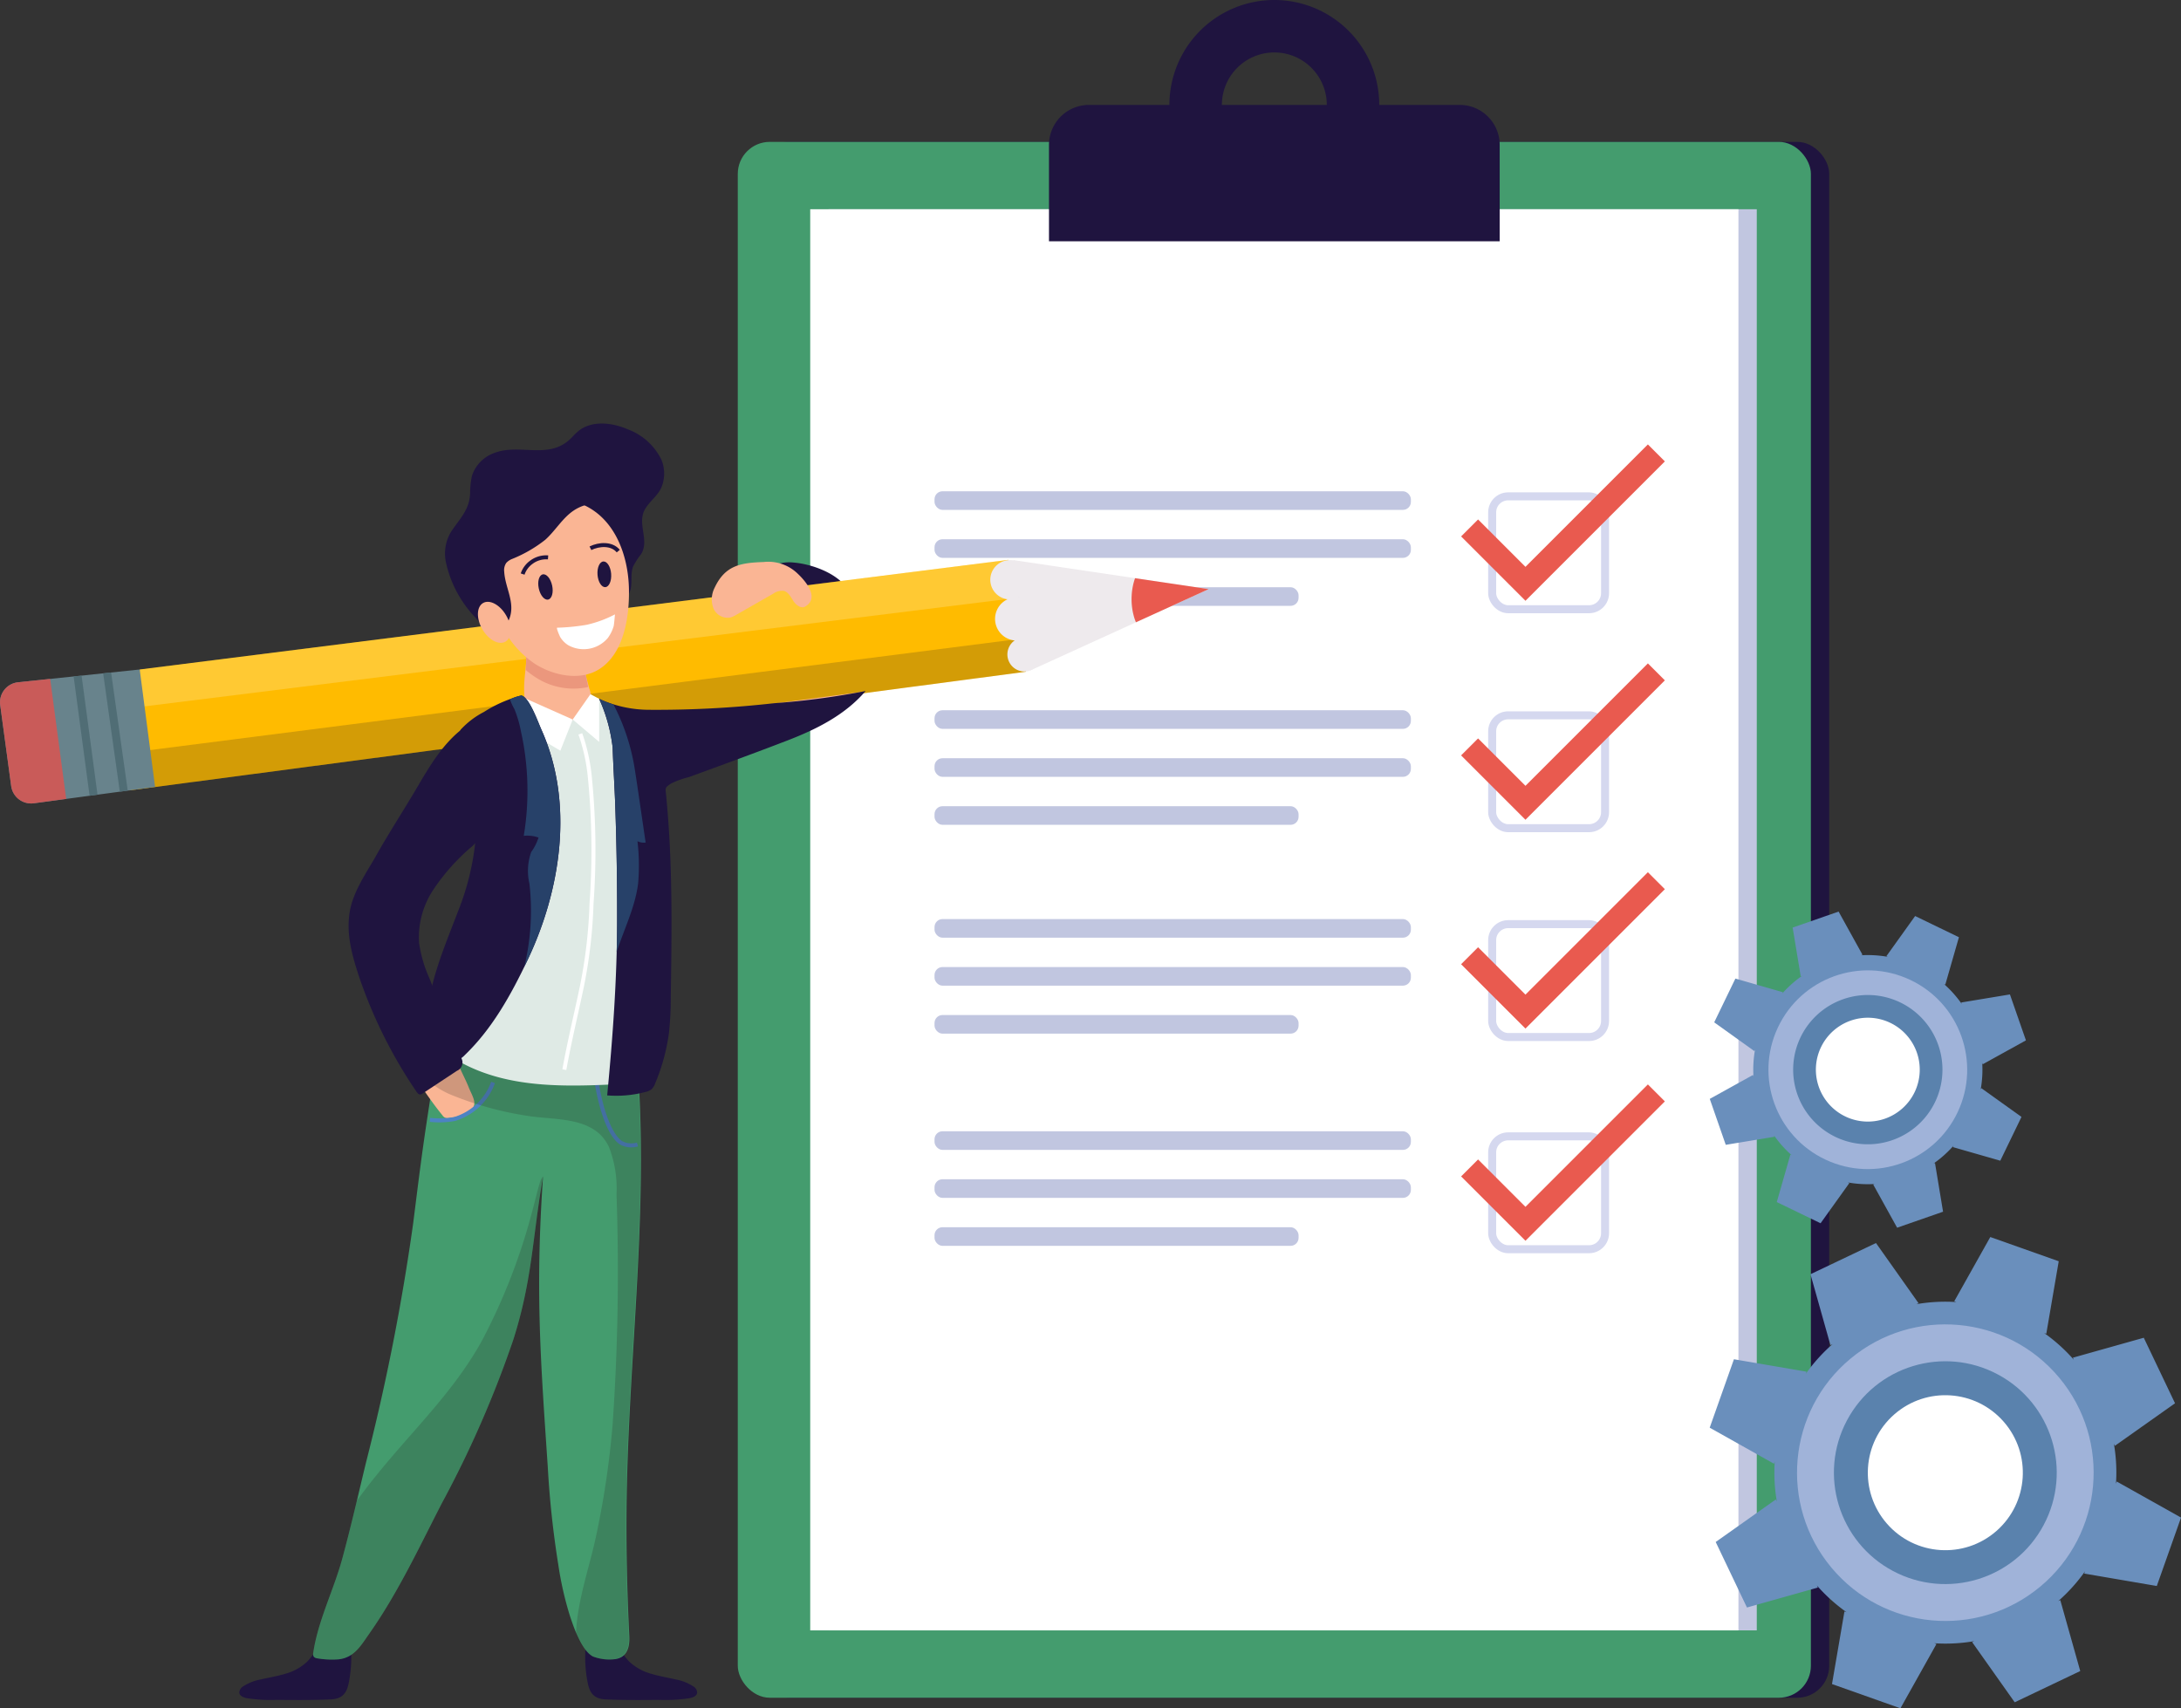 <svg xmlns="http://www.w3.org/2000/svg" xmlns:xlink="http://www.w3.org/1999/xlink" width="272.663" height="213.59" viewBox="0 0 272.663 213.59">
  <rect x="0" y="0" width="272.663" height="213.59" fill="#333333" stroke="none"/>
  <defs>
    <clipPath id="clip-path">
      <path id="Trazado_667198" data-name="Trazado 667198" d="M819.586,197.8l-24.409-3.625,2.066,13.816Z" transform="translate(-795.177 -194.171)" fill="#eeeaed"/>
    </clipPath>
    <clipPath id="clip-path-2">
      <path id="Trazado_667205" data-name="Trazado 667205" d="M617.773,215.211l1.922,14.683-15.159,2.045a2.518,2.518,0,0,1-2.831-2.157l-1.373-10.133a2.517,2.517,0,0,1,2.231-2.841Z" transform="translate(-600.307 -215.211)" fill="#68838c"/>
    </clipPath>
  </defs>
  <g id="Grupo_991378" data-name="Grupo 991378" transform="translate(-600.307 -86.466)">
    <rect id="Rectángulo_311411" data-name="Rectángulo 311411" width="134.158" height="194.529" rx="4" transform="translate(694.835 104.204)" fill="#1f143f"/>
    <rect id="Rectángulo_311412" data-name="Rectángulo 311412" width="134.158" height="194.529" rx="4" transform="translate(692.542 104.204)" fill="#449c6e"/>
    <rect id="Rectángulo_311413" data-name="Rectángulo 311413" width="116.043" height="177.685" transform="translate(703.892 112.626)" fill="#c1c6e0"/>
    <rect id="Rectángulo_311414" data-name="Rectángulo 311414" width="116.043" height="177.685" transform="translate(701.599 112.626)" fill="#fff"/>
    <path id="Rectángulo_311415" data-name="Rectángulo 311415" d="M5,0H51.346a5,5,0,0,1,5,5V17.052a0,0,0,0,1,0,0H0a0,0,0,0,1,0,0V5A5,5,0,0,1,5,0Z" transform="translate(731.448 99.583)" fill="#1f143f"/>
    <path id="Trazado_667187" data-name="Trazado 667187" d="M838.284,86.466A13.117,13.117,0,1,0,851.4,99.583,13.117,13.117,0,0,0,838.284,86.466Zm0,19.676a6.559,6.559,0,1,1,6.559-6.559A6.559,6.559,0,0,1,838.284,106.142Z" transform="translate(-78.663)" fill="#1f143f"/>
    <g id="Grupo_991367" data-name="Grupo 991367" transform="translate(717.138 143.093)">
      <rect id="Rectángulo_311416" data-name="Rectángulo 311416" width="14.113" height="14.113" rx="2" transform="translate(69.716 5.431)" fill="none" stroke="#d5d8ef" stroke-miterlimit="10" stroke-width="1"/>
      <path id="Trazado_667188" data-name="Trazado 667188" d="M882.886,182.942l6.985,6.985,16.366-16.366" transform="translate(-815.993 -173.561)" fill="none" stroke="#e95a4f" stroke-miterlimit="10" stroke-width="3"/>
      <rect id="Rectángulo_311417" data-name="Rectángulo 311417" width="14.113" height="14.113" rx="2" transform="translate(69.716 32.809)" fill="none" stroke="#d5d8ef" stroke-miterlimit="10" stroke-width="1"/>
      <path id="Trazado_667189" data-name="Trazado 667189" d="M882.886,225.051l6.985,6.985,16.366-16.366" transform="translate(-815.993 -188.292)" fill="none" stroke="#e95a4f" stroke-miterlimit="10" stroke-width="3"/>
      <rect id="Rectángulo_311418" data-name="Rectángulo 311418" width="14.113" height="14.113" rx="2" transform="translate(69.716 58.918)" fill="none" stroke="#d5d8ef" stroke-miterlimit="10" stroke-width="1"/>
      <path id="Trazado_667190" data-name="Trazado 667190" d="M882.886,265.208l6.985,6.985,16.366-16.366" transform="translate(-815.993 -202.34)" fill="none" stroke="#e95a4f" stroke-miterlimit="10" stroke-width="3"/>
      <rect id="Rectángulo_311419" data-name="Rectángulo 311419" width="14.113" height="14.113" rx="2" transform="translate(69.716 85.45)" fill="none" stroke="#d5d8ef" stroke-miterlimit="10" stroke-width="1"/>
      <path id="Trazado_667191" data-name="Trazado 667191" d="M882.886,306.015,889.872,313l16.366-16.366" transform="translate(-815.993 -216.616)" fill="none" stroke="#e95a4f" stroke-miterlimit="10" stroke-width="3"/>
      <g id="Grupo_991366" data-name="Grupo 991366" transform="translate(0 4.796)">
        <rect id="Rectángulo_311420" data-name="Rectángulo 311420" width="59.555" height="2.328" rx="1" fill="#c1c6e0"/>
        <rect id="Rectángulo_311421" data-name="Rectángulo 311421" width="59.555" height="2.328" rx="1" transform="translate(0 5.998)" fill="#c1c6e0"/>
        <rect id="Rectángulo_311422" data-name="Rectángulo 311422" width="45.513" height="2.328" rx="1" transform="translate(0 11.997)" fill="#c1c6e0"/>
        <rect id="Rectángulo_311423" data-name="Rectángulo 311423" width="59.555" height="2.328" rx="1" transform="translate(0 27.378)" fill="#c1c6e0"/>
        <rect id="Rectángulo_311424" data-name="Rectángulo 311424" width="59.555" height="2.328" rx="1" transform="translate(0 33.377)" fill="#c1c6e0"/>
        <rect id="Rectángulo_311425" data-name="Rectángulo 311425" width="45.513" height="2.328" rx="1" transform="translate(0 39.375)" fill="#c1c6e0"/>
        <rect id="Rectángulo_311426" data-name="Rectángulo 311426" width="59.555" height="2.328" rx="1" transform="translate(0 53.487)" fill="#c1c6e0"/>
        <rect id="Rectángulo_311427" data-name="Rectángulo 311427" width="59.555" height="2.328" rx="1" transform="translate(0 59.485)" fill="#c1c6e0"/>
        <rect id="Rectángulo_311428" data-name="Rectángulo 311428" width="45.513" height="2.328" rx="1" transform="translate(0 65.484)" fill="#c1c6e0"/>
        <rect id="Rectángulo_311429" data-name="Rectángulo 311429" width="59.555" height="2.328" rx="1" transform="translate(0 80.019)" fill="#c1c6e0"/>
        <rect id="Rectángulo_311430" data-name="Rectángulo 311430" width="59.555" height="2.328" rx="1" transform="translate(0 86.017)" fill="#c1c6e0"/>
        <rect id="Rectángulo_311431" data-name="Rectángulo 311431" width="45.513" height="2.328" rx="1" transform="translate(0 92.015)" fill="#c1c6e0"/>
      </g>
    </g>
    <path id="Trazado_667192" data-name="Trazado 667192" d="M750.84,194.637c2.945.235,8.2,2.278,7.155,6.2a.915.915,0,0,1-.247.468,1.063,1.063,0,0,1-.689.185,5.487,5.487,0,0,1-3.747-.9c-.631-.532-1.027-1.313-1.7-1.794a5.024,5.024,0,0,0-1.293-.6l-2.337-.82c-.412-.144-.878-.343-1-.761a1.2,1.2,0,0,1,.605-1.2A4.86,4.86,0,0,1,750.84,194.637Z" transform="translate(-51.301 -37.834)" fill="#1f143f"/>
    <path id="Trazado_667193" data-name="Trazado 667193" d="M647.208,409.18l.045.009a19.493,19.493,0,0,0,3.731.213c2.268.019,4.528.041,6.795-.062,1.393-.062,1.959-.755,2.218-2.047a16.557,16.557,0,0,0,.3-4.1.8.8,0,0,0-.087-.386.779.779,0,0,0-.418-.276,7.346,7.346,0,0,0-1.712-.4c-.4-.045-1.137-.19-1.477.066a5.289,5.289,0,0,0-.835,1.2,8.126,8.126,0,0,1-1,1.26,6.569,6.569,0,0,1-2.742,1.493c-1.006.3-2.048.467-3.071.706a5.882,5.882,0,0,0-2.162.867.924.924,0,0,0-.472.794C646.375,408.909,646.817,409.094,647.208,409.18Z" transform="translate(-16.095 -110.401)" fill="#1f143f"/>
    <path id="Trazado_667194" data-name="Trazado 667194" d="M725.938,409.18l-.045.009a19.5,19.5,0,0,1-3.731.213c-2.268.019-4.528.041-6.795-.062-1.393-.062-1.96-.755-2.218-2.047a16.56,16.56,0,0,1-.3-4.1.794.794,0,0,1,.087-.386.776.776,0,0,1,.418-.276,7.339,7.339,0,0,1,1.712-.4c.4-.045,1.137-.19,1.477.066a5.268,5.268,0,0,1,.835,1.2,8.137,8.137,0,0,0,1,1.26,6.57,6.57,0,0,0,2.742,1.493c1.006.3,2.048.467,3.071.706a5.883,5.883,0,0,1,2.163.867.924.924,0,0,1,.472.794C726.771,408.909,726.329,409.094,725.938,409.18Z" transform="translate(-39.362 -110.401)" fill="#1f143f"/>
    <path id="Trazado_667195" data-name="Trazado 667195" d="M689.022,176.638a6.054,6.054,0,0,1-.139,1c-.358,1.489-1.457,2.591-2.264,3.841a5.283,5.283,0,0,0-.652,3.647,14.388,14.388,0,0,0,3.77,7.106,6.623,6.623,0,0,0,1.3,1.251,9.873,9.873,0,0,0,1.954.735,25.919,25.919,0,0,0,5.474,1.179c.915.1,1.833.134,2.752.148a5.612,5.612,0,0,0,2.4-.838,10.165,10.165,0,0,0,2.409-1.594,14.567,14.567,0,0,0,1.97-2.382,5.972,5.972,0,0,0,1.095-2.114c.2-.933-.038-1.944.309-2.833a9.06,9.06,0,0,1,.981-1.521c1.088-1.688-.456-3.735.428-5.492.55-1.092,1.664-1.765,2.138-2.9a4.55,4.55,0,0,0-.007-3.421,7.61,7.61,0,0,0-4.165-3.794c-2.018-.88-4.571-1.175-6.262.235-.359.3-.661.661-1,.981-2.73,2.567-6.266.523-9.409,1.7a4.573,4.573,0,0,0-2.849,2.848A10.332,10.332,0,0,0,689.022,176.638Z" transform="translate(-29.94 -28.495)" fill="#1f143f"/>
    <g id="Grupo_991372" data-name="Grupo 991372" transform="translate(600.307 156.462)">
      <g id="Grupo_991369" data-name="Grupo 991369" transform="translate(126.698 0.031)">
        <path id="Trazado_667196" data-name="Trazado 667196" d="M819.586,197.8l-24.409-3.625,2.066,13.816Z" transform="translate(-795.177 -194.171)" fill="#eeeaed"/>
        <g id="Grupo_991368" data-name="Grupo 991368" clip-path="url(#clip-path)">
          <path id="Trazado_667197" data-name="Trazado 667197" d="M818.123,200.272a5.973,5.973,0,0,0,1.053,2.233c1.72,2.188,5.784.735,7.811-.179a7.01,7.01,0,0,0,4.288-5.812,3.619,3.619,0,0,0-.388-2.1c-.791-1.389-2.747-1.675-4.167-1.995a10.429,10.429,0,0,0-5.276.068C818.438,193.392,817.366,197.258,818.123,200.272Z" transform="translate(-803.122 -193.452)" fill="#e95a4f"/>
        </g>
      </g>
      <path id="Trazado_667199" data-name="Trazado 667199" d="M735.057,194.124l-108.595,13.71-1.315,15.12,112.121-14.842Z" transform="translate(-608.997 -194.124)" fill="#fb0"/>
      <path id="Trazado_667200" data-name="Trazado 667200" d="M623.519,212.815l111.726-13.9-.757-4.79-108.595,13.71Z" transform="translate(-608.428 -194.124)" fill="#fff" opacity="0.2"/>
      <path id="Trazado_667201" data-name="Trazado 667201" d="M624.4,223.61l111.954-14.32.652,4.128L624.886,228.26Z" transform="translate(-608.736 -199.429)" fill="#231f20" opacity="0.2"/>
      <g id="Grupo_991371" data-name="Grupo 991371" transform="translate(0 13.71)">
        <path id="Trazado_667202" data-name="Trazado 667202" d="M617.773,215.211l1.922,14.683-15.159,2.045a2.518,2.518,0,0,1-2.831-2.157l-1.373-10.133a2.517,2.517,0,0,1,2.231-2.841Z" transform="translate(-600.307 -215.211)" fill="#68838c"/>
        <g id="Grupo_991370" data-name="Grupo 991370" clip-path="url(#clip-path-2)">
          <path id="Trazado_667203" data-name="Trazado 667203" d="M605.321,214.471l2.364,17.709-7.808.554-2.535-16.405Z" transform="translate(-599.27 -214.952)" fill="#c95b59"/>
          <path id="Trazado_667204" data-name="Trazado 667204" d="M614.905,213.868l2.41,18.024,3.818-.3-2.538-18.04" transform="translate(-605.414 -214.632)" fill="none" stroke="#506d75" stroke-miterlimit="10" stroke-width="1"/>
        </g>
      </g>
      <path id="Trazado_667206" data-name="Trazado 667206" d="M795.512,206.54a2.709,2.709,0,1,1,1.656-3.286A2.606,2.606,0,0,1,795.512,206.54Z" transform="translate(-667.455 -196.62)" fill="#eeeaed"/>
      <path id="Trazado_667207" data-name="Trazado 667207" d="M796.474,213.264a2.137,2.137,0,1,1,1.594-2.677A2.207,2.207,0,0,1,796.474,213.264Z" transform="translate(-667.935 -199.352)" fill="#eeeaed"/>
      <path id="Trazado_667208" data-name="Trazado 667208" d="M794.228,198.921a2.458,2.458,0,1,1,1.507-2.984A2.367,2.367,0,0,1,794.228,198.921Z" transform="translate(-667.11 -194.125)" fill="#eeeaed"/>
    </g>
    <path id="Trazado_667209" data-name="Trazado 667209" d="M667.13,338.616a273.42,273.42,0,0,0,5.887-29.849c.41-3.225.8-6.454,1.254-9.674.485-3.486,1.044-6.8,1.737-11.746.25-1.788,3.947-1.755,5.706-2.162,4.391-1.018,8.916-.48,13.369-.406,1.64.027,3.861-.663,4.941.772,1.154,1.533,1.127,4.233,1.231,6.054.919,16.169-1.022,32.308-1.474,48.456-.19,6.782-.073,13.511.264,20.286.067,1.341-.27,2.668-1.8,2.865a5.715,5.715,0,0,1-2.772-.343c-1.443-.83-2.349-3.575-2.844-5.034a42.33,42.33,0,0,1-1.467-6.466,118.794,118.794,0,0,1-1.31-12.189c-.891-13.286-1.583-21.862-.594-36.3-1.35,7.772-1.323,12.847-3.707,20.367a133.747,133.747,0,0,1-8.966,20.51c-1.891,3.681-3.689,7.413-5.742,11.008-1.025,1.8-2.112,3.557-3.3,5.248-1.045,1.486-1.867,2.989-3.826,3.219a10.866,10.866,0,0,1-2.54-.1c-.234-.028-.5-.079-.613-.287a.72.72,0,0,1-.03-.439c.577-3.95,2.537-7.807,3.6-11.669C665.232,346.719,666.15,342.659,667.13,338.616Z" transform="translate(-21.063 -69.303)" fill="#449c6e"/>
    <path id="Trazado_667210" data-name="Trazado 667210" d="M681.374,288.872a4.03,4.03,0,0,1,.82-.429,10.554,10.554,0,0,1,1.739-.543c1.384-.3,1.267.522,1.544,1.48.334,1.159,1.027,2.3,1.471,3.43.489,1.243,1.376,2.324-.054,3.134a6.051,6.051,0,0,1-2.376.753.764.764,0,0,1-.832-.339c-.637-.774-1.259-1.625-1.841-2.445-.833-1.174-1.509-2.181-1.265-3.7a2.188,2.188,0,0,1,.27-.8A1.857,1.857,0,0,1,681.374,288.872Z" transform="translate(-28.064 -70.445)" fill="#fab594"/>
    <path id="Trazado_667211" data-name="Trazado 667211" d="M682.974,299.3a10.391,10.391,0,0,0,3.12-.116,7.407,7.407,0,0,0,4.774-4.561" transform="translate(-28.919 -72.82)" fill="none" stroke="#4c83c3" stroke-miterlimit="10" stroke-width="0.5"/>
    <path id="Trazado_667212" data-name="Trazado 667212" d="M720.108,302.2a2.69,2.69,0,0,1-2.04-.2c-1.306-.832-2.486-3.81-3.121-7.876" transform="translate(-40.105 -72.643)" fill="none" stroke="#4c83c3" stroke-miterlimit="10" stroke-width="0.5"/>
    <path id="Trazado_667213" data-name="Trazado 667213" d="M703.166,284.778c-.053,0-.109,0-.161,0-4.453-.074-8.979-.612-13.37.406-1.758.407-5.456.374-5.706,2.162-.2,1.43-.389,2.721-.568,3.922a10.673,10.673,0,0,0,2.648,1.484,41.656,41.656,0,0,0,9.148,2.507c3.581.61,8.468,0,10.322,3.889a14.283,14.283,0,0,1,.957,5.939,276.774,276.774,0,0,1-.482,28.719,110.108,110.108,0,0,1-2.17,14.464c-.839,3.761-2.273,7.819-2.41,11.767a6.021,6.021,0,0,0,2.027,2.831,5.714,5.714,0,0,0,2.772.343c1.526-.2,1.862-1.524,1.8-2.865-.337-6.775-.454-13.5-.265-20.286.453-16.149,2.393-32.287,1.475-48.456-.045-.783-.066-1.728-.166-2.673A12.439,12.439,0,0,0,703.166,284.778Z" transform="translate(-29.054 -69.303)" fill="#231f20" opacity="0.2"/>
    <path id="Trazado_667214" data-name="Trazado 667214" d="M724.474,223.05a4.8,4.8,0,0,0-1.148.863,3.248,3.248,0,0,0,.955,5.043c2.279.993,5.043.317,7.329-.311a72.784,72.784,0,0,0,15.515-6.6,19.162,19.162,0,0,0,2.6-1.453,2.935,2.935,0,0,0,.889-1.028Z" transform="translate(-42.751 -46.561)" fill="#fab594"/>
    <path id="Trazado_667215" data-name="Trazado 667215" d="M711.823,233.3a32.4,32.4,0,0,0-1.776-5.963c-.9-2.181-2.37-4.8-4.458-6.062-1.955-1.181-5.812-.053-7.981.451-2.044.476-5.114,1.116-6.772,2.484-1.531,1.263-1.359,4.42-1.175,6.245.212,2.1.726,4.166.912,6.27a35.577,35.577,0,0,1-1.33,11.444,95.237,95.237,0,0,1-4.129,13.217,4.255,4.255,0,0,0-.456,1.978,3.835,3.835,0,0,0,2.18,2.581c6.63,3.924,14.746,3.321,22.192,2.955a3.3,3.3,0,0,0,1.774-.436,3.2,3.2,0,0,0,1.041-2.006,55.553,55.553,0,0,0,.934-12.487C712.749,247.184,713.175,240.028,711.823,233.3Z" transform="translate(-29.505 -46.978)" fill="#dfeae5"/>
    <path id="Trazado_667216" data-name="Trazado 667216" d="M706.2,218.334q-2.23-.681-4.411-1.514a1.111,1.111,0,0,1-.417-.233c-.3-.311-.25-1-.274-1.41a12.452,12.452,0,0,1,.026-1.6c.068-.975.231-1.952.224-2.932a4.958,4.958,0,0,1,.356-2.309,3.329,3.329,0,0,1,2.235-1.587,9.854,9.854,0,0,1,2.815-.12,1.269,1.269,0,0,1,.776.215c.7.6.536,1.776.624,2.592a32.119,32.119,0,0,0,.657,3.532c.121.544.289,1.077.421,1.618a2.566,2.566,0,0,1,.156,1.412,5.844,5.844,0,0,1-1.977,2.356.859.859,0,0,1-.352.176.914.914,0,0,1-.405-.056Z" transform="translate(-35.254 -42.021)" fill="#fab594"/>
    <path id="Trazado_667217" data-name="Trazado 667217" d="M702.553,213.116a8.638,8.638,0,0,0,6.653,1.269c-.088-.47-.182-.942-.289-1.42a31.973,31.973,0,0,1-.656-3.532c-.088-.816.074-2-.624-2.592a1.268,1.268,0,0,0-.775-.215,9.859,9.859,0,0,0-2.816.12,3.33,3.33,0,0,0-2.234,1.587,4.951,4.951,0,0,0-.356,2.309c0,.51-.023,1.055-.055,1.616A10.588,10.588,0,0,0,702.553,213.116Z" transform="translate(-35.366 -42.021)" fill="#eb977d"/>
    <path id="Trazado_667218" data-name="Trazado 667218" d="M694.988,194.464a12.158,12.158,0,0,0,5.274,8.516c2.235,1.431,5.556,2.172,7.956.708,3.221-1.966,3.869-6.738,3.787-10.166-.1-4.054-1.691-8.591-5.62-10.394-2.762-1.268-7.089-1.4-9.064,1.248A13.933,13.933,0,0,0,694.988,194.464Z" transform="translate(-33.071 -33.51)" fill="#fab594"/>
    <path id="Trazado_667219" data-name="Trazado 667219" d="M747.81,195.9c1.553,1.436,2.647,3.257,1.048,4.2-.521.308-1.159-.177-1.487-.685s-.633-1.137-1.222-1.272a1.917,1.917,0,0,0-1.322.369l-4.575,2.616a3.113,3.113,0,0,1-.765.35,1.932,1.932,0,0,1-2.12-1.173,3.16,3.16,0,0,1,.159-2.553c1.324-2.828,3.3-3.114,6.11-3.213A5.279,5.279,0,0,1,747.81,195.9Z" transform="translate(-47.877 -37.804)" fill="#fab594"/>
    <path id="Trazado_667220" data-name="Trazado 667220" d="M706.1,181.921a5.344,5.344,0,0,0-2.356.874c-1.406.952-2.272,2.514-3.538,3.645a16.743,16.743,0,0,1-4.136,2.393,1.951,1.951,0,0,0-.737.5,1.6,1.6,0,0,0-.255,1.1c.131,2.174,1.588,4.1.467,6.269a1.685,1.685,0,0,1-.464.6c-1.243.926-2.357-1.4-2.8-2.253a11.292,11.292,0,0,1-1.2-4.092c-.276-2.85.28-6.609,2.562-8.526a12.608,12.608,0,0,1,7.92-3.105,10.511,10.511,0,0,1,2.942.4,3.535,3.535,0,0,1,1.384.752,3.45,3.45,0,0,1,.721.659,6.562,6.562,0,0,1,.33.752A5.237,5.237,0,0,0,706.1,181.921Z" transform="translate(-31.735 -32.484)" fill="#1f143f"/>
    <path id="Trazado_667221" data-name="Trazado 667221" d="M707.423,206.278a26.32,26.32,0,0,0,3.669-.359,14.5,14.5,0,0,0,3.559-1.306s-.117,1.319-.158,1.458a4.815,4.815,0,0,1-.728,1.484,3.955,3.955,0,0,1-4.973.9,3.091,3.091,0,0,1-.986-1.009C707.759,207.369,707.282,206.29,707.423,206.278Z" transform="translate(-37.463 -41.331)" fill="#fff"/>
    <path id="Trazado_667222" data-name="Trazado 667222" d="M713.839,191.683c1.07-.529,2.653-.646,3.478.355" transform="translate(-39.717 -36.668)" fill="none" stroke="#1f143f" stroke-miterlimit="10" stroke-width="0.5"/>
    <g id="Grupo_991373" data-name="Grupo 991373" transform="translate(639.453 233.574)" opacity="0.2">
      <path id="Trazado_667223" data-name="Trazado 667223" d="M688.924,313.273c-.374,1.2-.648,2.447-.983,3.662a75.551,75.551,0,0,1-6.294,16.26c-3.066,5.586-7.39,9.977-11.483,14.784-1.444,1.7-2.865,3.456-4.182,5.285-.586,2.448-1.183,4.893-1.849,7.32-1.059,3.862-3.019,7.719-3.6,11.669a.72.72,0,0,0,.03.439c.109.208.379.259.613.287a10.868,10.868,0,0,0,2.54.1c1.959-.23,2.781-1.733,3.826-3.219,1.19-1.691,2.277-3.453,3.3-5.248,2.053-3.6,3.852-7.327,5.742-11.008a133.745,133.745,0,0,0,8.966-20.51c2.384-7.519,2.358-12.594,3.707-20.367C689.183,312.726,688.947,313.2,688.924,313.273Z" transform="translate(-660.516 -312.727)" fill="#231f20"/>
      <path id="Trazado_667224" data-name="Trazado 667224" d="M704.72,312.727c-.006.1-.012.192-.019.289C704.732,312.875,704.761,312.728,704.72,312.727Z" transform="translate(-675.974 -312.727)" fill="#231f20"/>
    </g>
    <path id="Trazado_667225" data-name="Trazado 667225" d="M700.436,241.34q.022,1.539.046,3.077a7.289,7.289,0,0,1-.143,1.93,2.455,2.455,0,0,1-1.079,1.551c-1.179.671-3.036-.342-3.7-1.372a9.924,9.924,0,0,1-1.432-5.194l6.307-.016Z" transform="translate(-32.822 -54.171)" fill="#72c384"/>
    <ellipse id="Elipse_7863" data-name="Elipse 7863" cx="1.721" cy="2.79" rx="1.721" ry="2.79" transform="translate(659.211 162.719) rotate(-30)" fill="#fab594"/>
    <path id="Trazado_667226" data-name="Trazado 667226" d="M705.543,198.31c.187.869-.035,1.655-.5,1.754s-.986-.525-1.173-1.395.034-1.655.5-1.754S705.355,197.44,705.543,198.31Z" transform="translate(-36.208 -38.635)" fill="#1f143f"/>
    <path id="Trazado_667227" data-name="Trazado 667227" d="M716.9,195.974c.07.887-.254,1.636-.724,1.673s-.908-.651-.978-1.538.254-1.635.724-1.672S716.831,195.088,716.9,195.974Z" transform="translate(-40.19 -37.771)" fill="#1f143f"/>
    <path id="Trazado_667228" data-name="Trazado 667228" d="M703.981,193.64a3.087,3.087,0,0,0-2.119.63,2.976,2.976,0,0,0-1.059,1.454" transform="translate(-35.156 -37.484)" fill="none" stroke="#1f143f" stroke-miterlimit="10" stroke-width="0.5"/>
    <path id="Trazado_667229" data-name="Trazado 667229" d="M712.645,219.965l-2.218,3.161,3.31,2.8v-5.389Z" transform="translate(-38.523 -46.702)" fill="#fff"/>
    <path id="Trazado_667230" data-name="Trazado 667230" d="M696.539,222.823l3.032-2.1,6,2.668-1.548,3.9Z" transform="translate(-33.665 -46.967)" fill="#fff"/>
    <path id="Trazado_667231" data-name="Trazado 667231" d="M685.166,266.014c-1.713.078-2.831-1.369-2.889-3.133-.02-.622-.012-1.245.022-1.867.268-4.9,2.266-9.409,3.984-13.927a32.483,32.483,0,0,0,2.3-12.363,28.6,28.6,0,0,0-2.014-9.929.378.378,0,0,1-.041-.206.362.362,0,0,1,.09-.159,10.466,10.466,0,0,1,2.867-2.166,16.08,16.08,0,0,1,3.458-1.675,6.12,6.12,0,0,1,1.227-.383c.995.241,2.09,3.377,2.484,4.248,4.125,9.136,2.459,20.043-1.729,28.845-2.044,4.3-4.39,8.545-7.816,11.845a2.73,2.73,0,0,1-.936.664A3.451,3.451,0,0,1,685.166,266.014Z" transform="translate(-28.672 -46.785)" fill="#1f143f"/>
    <path id="Trazado_667232" data-name="Trazado 667232" d="M670.426,242.806c-1.169,1.977-2.556,4.118-2.938,6.348-.49,2.848.292,5.533,1.182,8.245a59.549,59.549,0,0,0,7.136,14.283c.121.181.284.386.5.371a.629.629,0,0,0,.291-.127l4.294-2.836a1.119,1.119,0,0,0,.453-1.71q-1.949-4.921-3.9-9.843a16.574,16.574,0,0,1-1.3-4.46,10.791,10.791,0,0,1,1.77-6.6,25.865,25.865,0,0,1,4.58-5.205,6.248,6.248,0,0,0,1.575-1.881c1.094-2.4.912-5.2.671-7.755-.129-1.358.074-5.865-2.079-5.82a1.9,1.9,0,0,0-1.068.49c-2.462,1.9-4.079,4.615-5.63,7.257-1.677,2.855-3.484,5.623-5.116,8.506Q670.648,242.432,670.426,242.806Z" transform="translate(-23.449 -48.748)" fill="#1f143f"/>
    <path id="Trazado_667233" data-name="Trazado 667233" d="M724.469,257.676c.1-6.69.2-13.389-.179-20.073-.1-1.692-.227-3.38-.385-5.067-.1-1.095-.236-1.045.561-1.6a10.522,10.522,0,0,1,2.27-.827c4.11-1.5,8.221-3,12.3-4.573,3.637-1.4,7.214-3.18,9.792-6.19a96.241,96.241,0,0,1-11.456,1.527,131.676,131.676,0,0,1-15.545.823,15.065,15.065,0,0,1-6.312-1.371,20.48,20.48,0,0,1,1.69,6.113c.074,2.43.239,4.86.324,7.29q.25,7.152.234,14.309c-.016,7.387-.542,14.533-1.242,21.868a14.252,14.252,0,0,0,4.783-.427,1.839,1.839,0,0,0,.769-.346,1.915,1.915,0,0,0,.45-.738,24.575,24.575,0,0,0,1.716-6.277A40.428,40.428,0,0,0,724.469,257.676Z" transform="translate(-40.304 -46.484)" fill="#1f143f"/>
    <path id="Trazado_667234" data-name="Trazado 667234" d="M700.553,253.3c4.188-8.8,5.854-19.709,1.729-28.845-.393-.871-1.489-4.006-2.484-4.248a6.122,6.122,0,0,0-1.228.383c-.072.023-.139.053-.211.077a6.268,6.268,0,0,0,.545,1.208,14.391,14.391,0,0,1,.837,2.845,34.229,34.229,0,0,1,.345,13.034,4.187,4.187,0,0,1,1.845.215,6.281,6.281,0,0,1-.91,1.807,7.029,7.029,0,0,0-.222,3.965,29.808,29.808,0,0,1-.64,10.363C700.292,253.835,700.425,253.567,700.553,253.3Z" transform="translate(-34.302 -46.785)" fill="#274169"/>
    <path id="Trazado_667235" data-name="Trazado 667235" d="M718.61,228.152c.48,3.08.91,6.168,1.372,9.25a1.864,1.864,0,0,1-1.024-.166,25.513,25.513,0,0,1,.077,5.328c-.5,4-2.876,7.586-3.4,11.587-.609-4.388-1.218-8.779-1.554-13.2-.294-3.87-.377-7.762-.951-11.6-.473-3.164-1.278-6.286-1.448-9.48A4.067,4.067,0,0,1,712,217.7a1.571,1.571,0,0,1,1.854-.824,2.335,2.335,0,0,1,1.019,1.16A29.8,29.8,0,0,1,718.61,228.152Z" transform="translate(-38.957 -45.591)" fill="none"/>
    <path id="Trazado_667236" data-name="Trazado 667236" d="M721.329,238.821c-.462-3.082-.891-6.17-1.372-9.25a26.253,26.253,0,0,0-2.656-8.024,10.8,10.8,0,0,1-1.784-.7,20.48,20.48,0,0,1,1.69,6.113c.074,2.43.239,4.86.324,7.29q.25,7.152.234,14.309c0,1.324-.027,2.639-.061,3.95.912-2.839,2.3-5.569,2.677-8.528a25.525,25.525,0,0,0-.077-5.327A1.864,1.864,0,0,0,721.329,238.821Z" transform="translate(-40.304 -47.011)" fill="#274169"/>
    <path id="Trazado_667237" data-name="Trazado 667237" d="M710.819,227.591a22.84,22.84,0,0,1,1.174,5.27,92.181,92.181,0,0,1,.228,15.928,62.1,62.1,0,0,1-1.2,10.359c-.728,3.476-1.571,6.928-2.2,10.426" transform="translate(-37.961 -49.37)" fill="none" stroke="#fff" stroke-miterlimit="10" stroke-width="0.5"/>
    <g id="Grupo_991375" data-name="Grupo 991375" transform="translate(814.045 241.13)">
      <g id="Grupo_991374" data-name="Grupo 991374">
        <path id="Trazado_667238" data-name="Trazado 667238" d="M972.688,327.379l-8.555-3.03-4.506,8.033.272.1a21.233,21.233,0,0,0-5,.262l.261-.125-5.319-7.519L941.653,329l2.495,8.866.261-.125a21.247,21.247,0,0,0-3.348,3.718l.1-.273-9.078-1.555-3.03,8.556,8.033,4.506.1-.273a21.192,21.192,0,0,0,.261,5l-.125-.261-7.519,5.319,3.907,8.192,8.866-2.494-.124-.261a21.241,21.241,0,0,0,3.718,3.348l-.272-.1-1.555,9.078,8.556,3.03,4.5-8.033-.272-.1a21.267,21.267,0,0,0,5-.261l-.261.124,5.319,7.519,8.193-3.907-2.495-8.866-.261.125a21.247,21.247,0,0,0,3.348-3.718l-.1.272,9.078,1.555,3.03-8.556-8.033-4.505-.1.272a21.2,21.2,0,0,0-.261-5l.125.261,7.519-5.319-3.907-8.192-8.866,2.494.124.261a21.248,21.248,0,0,0-3.718-3.348l.272.1Z" transform="translate(-929.049 -324.349)" fill="#6a8fbc"/>
        <circle id="Elipse_7864" data-name="Elipse 7864" cx="18.541" cy="18.541" r="18.541" transform="translate(3.349 27.093) rotate(-39.814)" fill="#a0b3d9"/>
        <circle id="Elipse_7865" data-name="Elipse 7865" cx="13.927" cy="13.927" r="13.927" transform="translate(10.624 35.211) rotate(-61.969)" fill="#5a82ad"/>
        <circle id="Elipse_7866" data-name="Elipse 7866" cx="9.69" cy="9.69" r="9.69" transform="matrix(0.753, -0.658, 0.658, 0.753, 15.79, 28.547)" fill="#fff"/>
      </g>
    </g>
    <g id="Grupo_991377" data-name="Grupo 991377" transform="translate(814.053 200.441)">
      <g id="Grupo_991376" data-name="Grupo 991376">
        <path id="Trazado_667239" data-name="Trazado 667239" d="M960.215,264.972l-5.474-2.649-3.593,5.017.174.084a14.249,14.249,0,0,0-3.346-.194l.183-.064-2.988-5.4-5.744,2,1.007,6.089.183-.064a14.2,14.2,0,0,0-2.5,2.229l.084-.174-5.931-1.705-2.649,5.474,5.017,3.593.085-.174a14.22,14.22,0,0,0-.194,3.346l-.064-.183-5.4,2.988,2,5.744,6.088-1.007-.064-.183a14.175,14.175,0,0,0,2.229,2.5l-.175-.084-1.7,5.931,5.474,2.649,3.593-5.017-.174-.085a14.224,14.224,0,0,0,3.347.194l-.183.064,2.988,5.4,5.744-2-1.008-6.088-.183.064a14.2,14.2,0,0,0,2.5-2.229l-.085.175,5.931,1.7,2.649-5.474-5.018-3.593-.084.174a14.251,14.251,0,0,0,.194-3.347l.064.183,5.4-2.988-2-5.744-6.089,1.007.064.183a14.224,14.224,0,0,0-2.229-2.5l.174.085Z" transform="translate(-929.061 -261.767)" fill="#6a8fbc"/>
        <circle id="Elipse_7867" data-name="Elipse 7867" cx="12.424" cy="12.424" r="12.424" transform="matrix(0.425, -0.905, 0.905, 0.425, 3.24, 25.736)" fill="#a0b3d9"/>
        <path id="Trazado_667240" data-name="Trazado 667240" d="M958.5,278.74a9.332,9.332,0,1,1-12.465,4.335A9.332,9.332,0,0,1,958.5,278.74Z" transform="translate(-934.672 -267.378)" fill="#5a82ad"/>
        <path id="Trazado_667241" data-name="Trazado 667241" d="M958.791,282.824a6.493,6.493,0,1,1-8.672,3.016A6.493,6.493,0,0,1,958.791,282.824Z" transform="translate(-936.2 -268.906)" fill="#fff"/>
      </g>
    </g>
  </g>
</svg>
